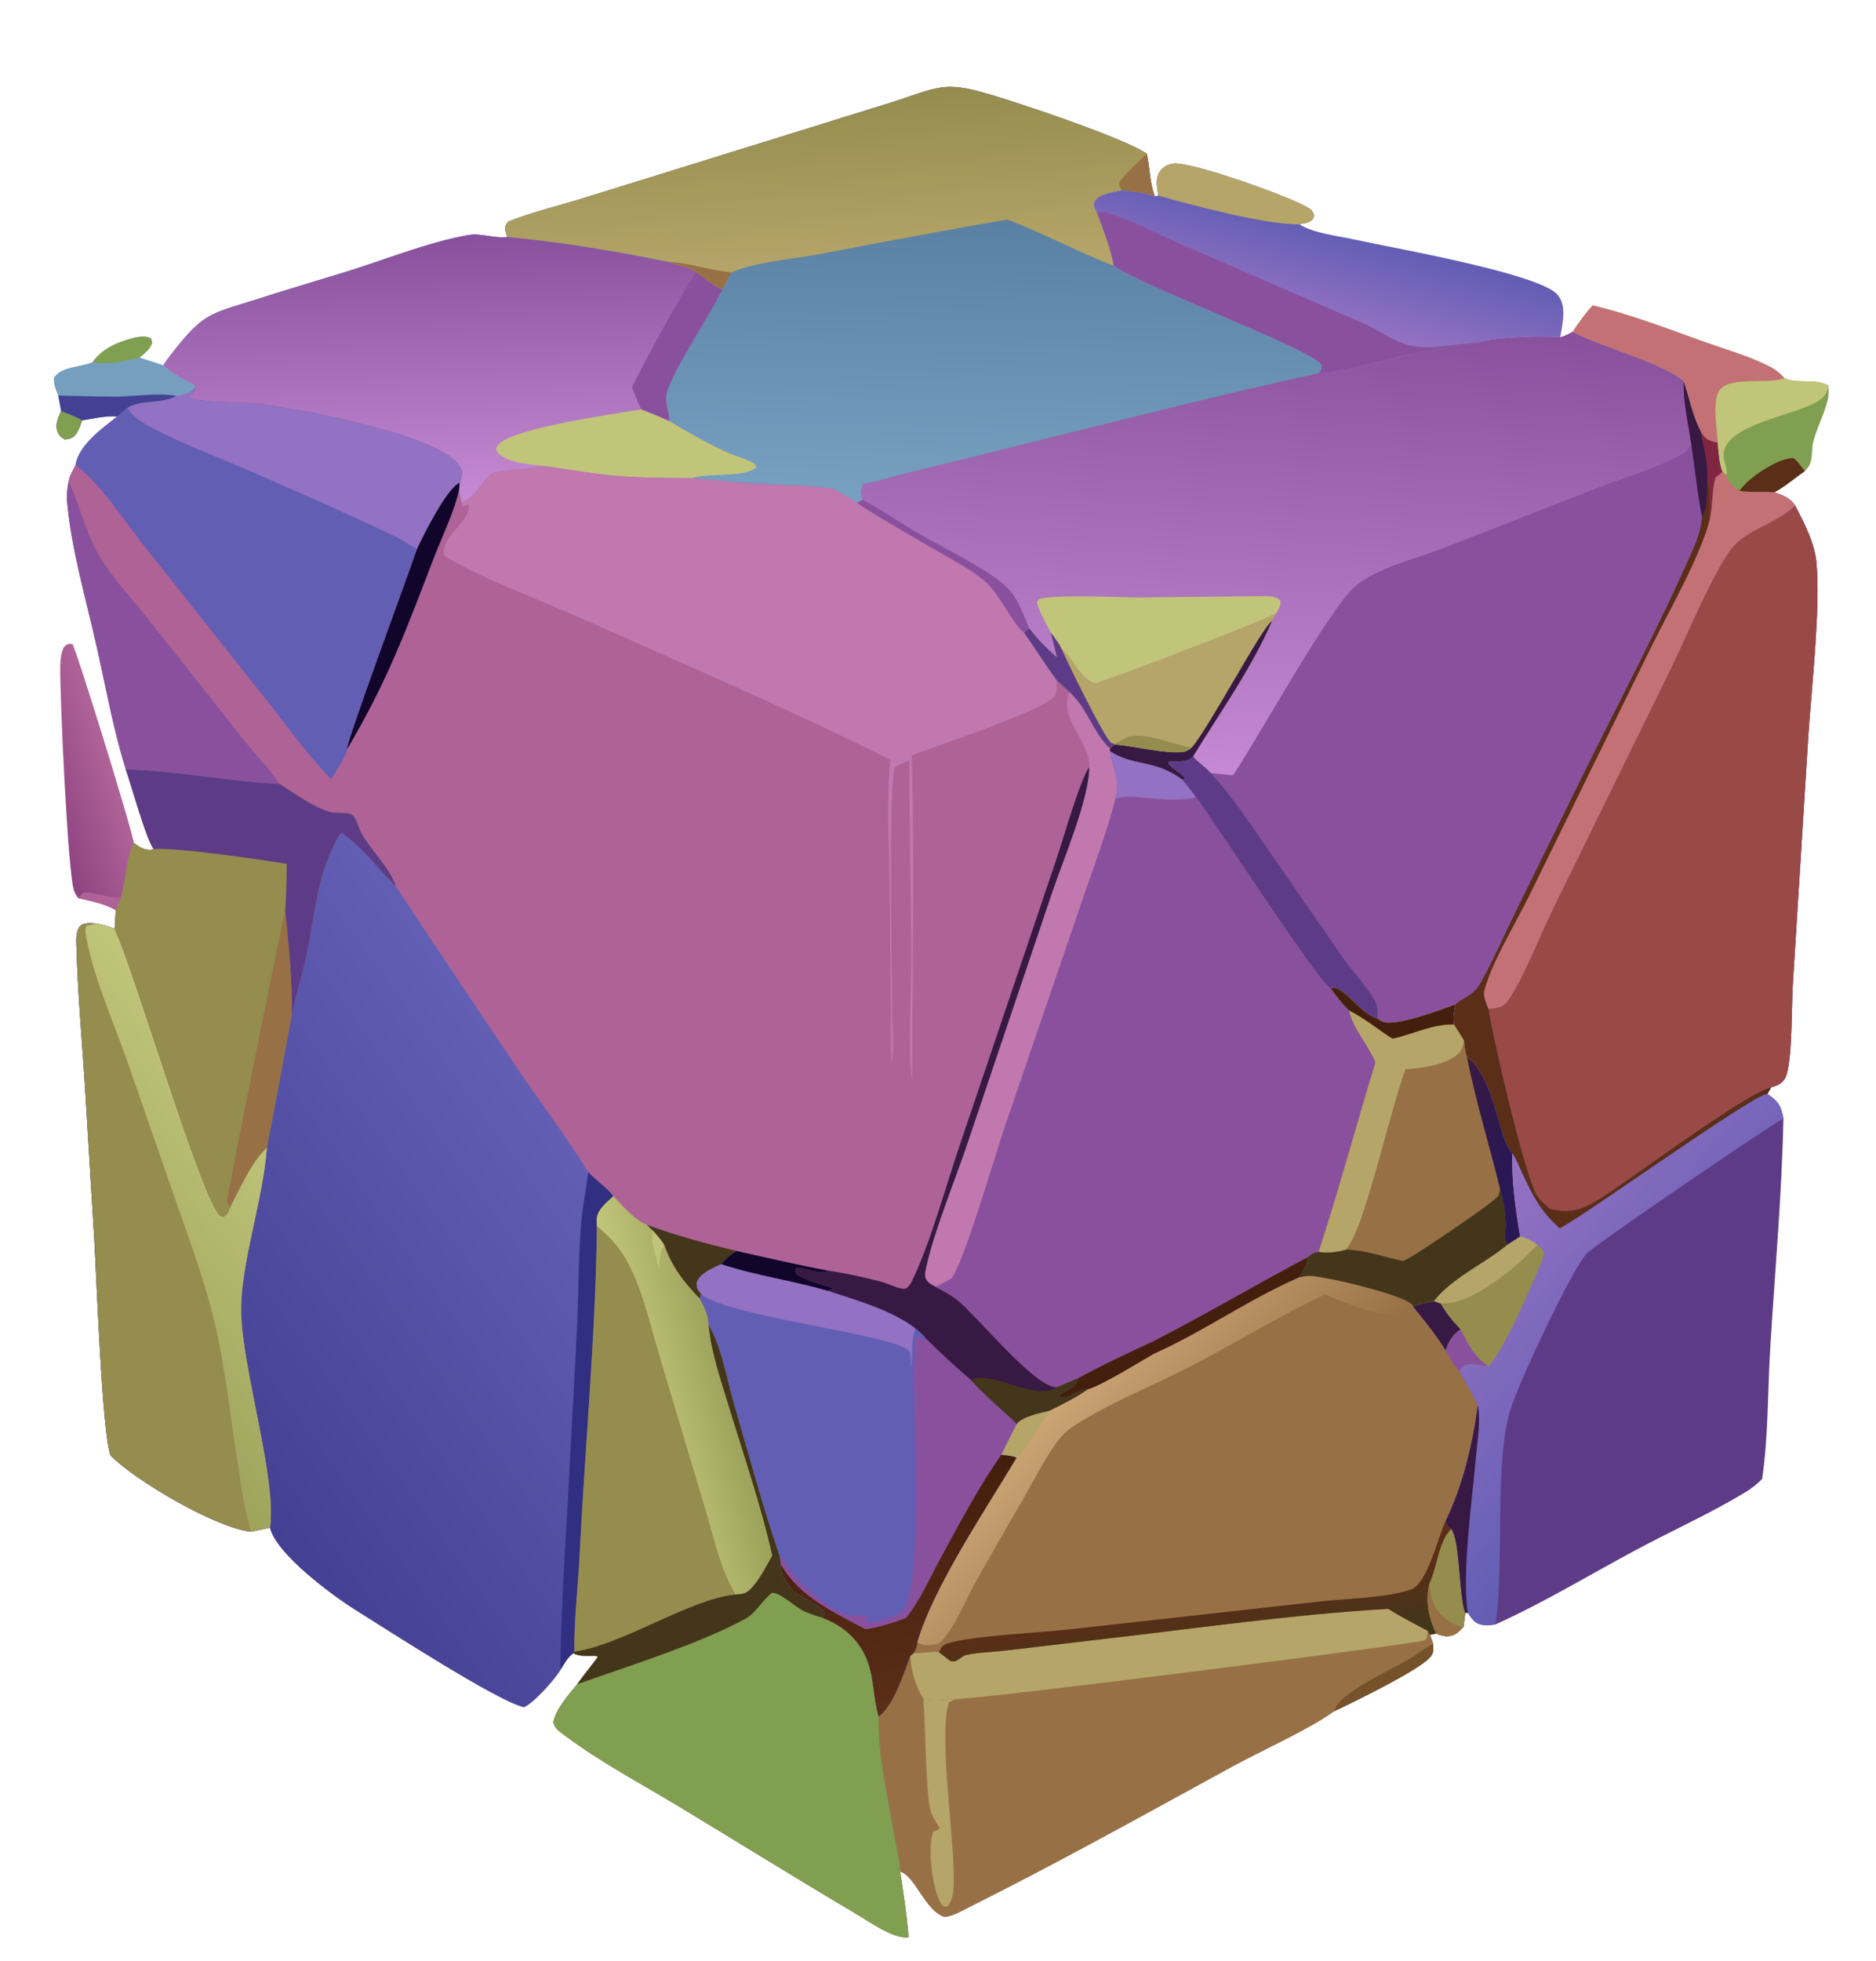 <?xml version="1.0" encoding="utf-8" ?>
<svg xmlns="http://www.w3.org/2000/svg" xmlns:xlink="http://www.w3.org/1999/xlink" width="245" height="256">
	<path fill="#AE6296" d="M66.277 30.934C66.183 30.716 66.076 30.483 66.029 30.25C65.901 29.618 65.997 29.444 66.331 28.942C69.604 27.628 73.075 26.852 76.432 25.786L101.973 17.858L116.694 13.282C118.712 12.66 121.022 11.665 123.09 11.397C124.437 11.222 125.89 11.446 127.208 11.761C131.066 12.682 147.245 18.152 149.765 20.077C150.165 21.803 150.156 24.046 150.824 25.622C149.425 25.185 147.955 25.001 146.503 24.85C145.419 25.093 143.559 25.28 142.942 26.299C142.838 26.471 142.854 26.812 142.907 26.999C142.98 27.255 143.142 27.515 143.27 27.748C144.074 29.981 145.064 32.351 145.45 34.693C149.66 37.588 171.187 45.51 172.591 47.631C172.597 48.19 172.58 48.243 172.264 48.704C174.548 48.806 182.066 46.65 184.826 46.103C187.571 45.559 190.342 45.258 193.085 44.73C194.464 44.002 202.026 43.783 203.755 44.034C204.35 43.89 204.848 43.609 205.381 43.321C208.974 45.222 217.328 47.445 219.896 49.75C220.642 51.95 221.027 54.112 222.076 56.207C222.529 56.973 222.814 57.369 223.724 57.616C223.921 57.67 224.12 57.711 224.321 57.749C224.46 58.987 224.492 60.386 224.949 61.549L225.445 62.023C225.679 62.971 226.35 63.54 227.141 64.054C228.64 64.335 230.205 64.115 231.726 64.26C232.845 64.652 233.732 64.956 234.432 65.973C235.626 68.272 236.995 70.857 237.227 73.478C237.753 79.41 236.614 89.466 236.185 95.723L234.161 128.108C233.946 131.238 234.1 137.719 233.322 140.293Q233.256 140.512 233.145 140.713Q233.035 140.914 232.885 141.087Q232.735 141.26 232.552 141.398Q232.369 141.536 232.161 141.633C231.881 141.763 231.586 141.858 231.291 141.95L230.828 142.803C229.141 142.745 207.599 158.266 203.702 160.37C201.199 158.125 200.173 156.128 198.773 153.114C198.379 152.264 198.027 151.297 197.477 150.54C197.398 153.937 197.931 158.06 198.521 161.417C198.013 161.751 197.51 162.111 196.984 162.415C193.949 164.962 189.707 166.743 187.281 169.852C186.504 170.029 185.239 170.167 184.57 170.592C186.069 172.412 187.543 174.258 188.792 176.262C189.333 177.192 189.841 178.25 190.596 179.023C191.488 180.466 192.272 181.914 192.999 183.447C192.338 188.483 191.031 193.951 188.794 198.553C188.987 198.968 189.101 199.338 189.516 199.566C190.709 200.926 190.499 208.255 191.36 210.515L191.125 212.348C190.565 212.974 190.018 213.514 189.134 213.57C188.561 213.606 188.098 213.461 187.578 213.228L186.759 213.406L187.163 214.596C187.189 215.336 187.28 215.733 186.75 216.341C185.264 218.046 176.621 222.257 174.178 223.396C170.977 225.721 164.752 228.499 161.056 230.517C149.644 236.747 138.183 243.141 126.553 248.947C125.617 249.414 124.411 250.129 123.36 250.218C120.791 249.404 119.536 244.838 117.56 244.303C117.985 247.151 118.442 249.993 118.653 252.866C116.802 253.194 113.428 250.781 111.765 249.797C104.013 245.211 96.357 240.45 88.645 235.795C83.726 232.825 78.331 229.967 73.738 226.521C73.035 225.993 72.479 225.673 72.256 224.8C72.685 222.911 74.196 221.344 75.367 219.858C76.238 218.647 77.188 217.493 78.07 216.289C77.785 215.901 76.179 216.477 74.855 215.807C74.114 216.345 73.651 217.229 73.166 217.992C72.561 219.131 69.527 222.481 68.407 222.834C65.056 222.126 50.444 212.661 46.431 210.154C43.449 208.291 36.054 202.847 35.263 199.416L32.814 199.939C28.298 199.513 17.653 193.278 14.449 189.991C13.327 187.334 12.597 166.394 12.325 162L11.036 140.863C10.653 135.22 10.155 129.557 9.997 123.903C9.97 122.962 9.817 121.557 10.504 120.833C11.113 120.374 11.924 120.516 12.644 120.549C13.459 120.724 14.206 120.9 14.966 121.25L15.117 118.801L15.826 117.118C16.312 115.426 16.628 111.156 17.483 110.035C18.112 110.52 18.847 110.995 19.682 110.927C19.827 110.915 19.964 110.879 20.101 110.836C19.178 109.863 17.093 102.277 16.419 100.414C14.76 95.109 13.774 89.463 12.541 84.037C11.177 78.034 9.33 71.694 8.766 65.574C8.677 64.608 8.787 63.717 8.967 62.768C9.042 62.126 9.579 61.272 9.86 60.673C10.344 58.013 13.308 55.966 15.288 54.373C15.764 54.038 16.199 53.626 16.642 53.248C18.502 52.097 21.04 52.779 23.058 51.681C24.238 51.466 24.819 51.367 25.551 50.378C24.154 49.603 22.45 48.816 21.325 47.681C21.98 46.698 22.71 45.781 23.461 44.871C24.634 43.451 25.931 41.977 27.598 41.135C29.235 40.308 31.152 39.837 32.898 39.271C36.96 37.956 41.047 36.755 45.127 35.5C50.176 33.947 56.012 31.579 61.167 30.688C62.812 30.404 64.496 31.136 66.144 30.952C66.188 30.947 66.232 30.94 66.277 30.934Z"/>
	<path fill="#89519D" d="M203.755 44.034C204.35 43.89 204.848 43.609 205.381 43.321C208.974 45.222 217.328 47.445 219.896 49.75C220.642 51.95 221.027 54.112 222.076 56.207C222.529 56.973 222.814 57.369 223.724 57.616C223.921 57.67 224.12 57.711 224.321 57.749C224.46 58.987 224.492 60.386 224.949 61.549L225.445 62.023C225.679 62.971 226.35 63.54 227.141 64.054C228.64 64.335 230.205 64.115 231.726 64.26C232.845 64.652 233.732 64.956 234.432 65.973C235.626 68.272 236.995 70.857 237.227 73.478C237.753 79.41 236.614 89.466 236.185 95.723L234.161 128.108C233.946 131.238 234.1 137.719 233.322 140.293Q233.256 140.512 233.145 140.713Q233.035 140.914 232.885 141.087Q232.735 141.26 232.552 141.398Q232.369 141.536 232.161 141.633C231.881 141.763 231.586 141.858 231.291 141.95L230.828 142.803C229.141 142.745 207.599 158.266 203.702 160.37C201.199 158.125 200.173 156.128 198.773 153.114C198.379 152.264 198.027 151.297 197.477 150.54C195.412 148.017 195.445 141.149 191.582 137.948C191.322 137.349 191.284 136.484 191.191 135.832C190.765 135.127 190.31 134.435 189.87 133.739C189.771 132.786 189.853 132.045 190.074 131.115C188.289 131.772 182.169 134.1 180.542 133.349C180.314 133.244 180.104 133.114 179.895 132.975C177.75 132.217 176.79 130.363 174.973 129.224C174.446 128.894 174.373 128.912 173.79 129.049C172.042 128.089 158.981 107.757 156.188 104.079C155.649 103.29 155.011 102.547 154.421 101.793C150.834 99.1 148.025 100.097 144.94 98.053L144.963 97.721C142.804 95.797 142.065 92.51 139.639 90.322L137.994 88.802C136.489 86.787 135.18 84.622 133.718 82.573C132.295 81.559 130.519 77.497 128.671 75.924C126.86 74.381 124.584 73.217 122.536 72.018C118.968 69.931 115.34 67.898 111.88 65.635L112.642 65.242C112.62 65.186 112.596 65.129 112.576 65.073C112.278 64.265 112.433 63.855 112.76 63.136C114.557 62.891 116.451 62.24 118.225 61.803L130.043 58.894C144.088 55.441 158.132 51.781 172.264 48.704C174.548 48.806 182.066 46.65 184.826 46.103C187.571 45.559 190.342 45.258 193.085 44.73C194.464 44.002 202.026 43.783 203.755 44.034Z"/>
	<defs>
		<linearGradient id="gradient_0" gradientUnits="userSpaceOnUse" x1="167.928" y1="41.12" x2="163.323" y2="100.795">
			<stop offset="0" stop-color="#89519D"/>
			<stop offset="1" stop-color="#C589D3"/>
		</linearGradient>
	</defs>
	<path fill="url(#gradient_0)" d="M203.755 44.034C204.35 43.89 204.848 43.609 205.381 43.321C208.974 45.222 217.328 47.445 219.896 49.75C219.776 52.426 220.494 55.367 220.888 58.027C220.481 58.752 219.998 59.121 219.269 59.506C216.015 61.229 212.216 62.3 208.771 63.636L188.194 71.66C184.827 72.946 179.787 74.162 177.033 76.478C173.699 79.281 164.356 96.216 161.032 101.209L158.112 100.897C157.401 100.123 156.501 99.579 155.81 98.75C155.758 98.799 155.707 98.849 155.653 98.895C154.893 99.537 153.582 99.379 152.642 99.377L152.599 99.676C153.2 100.464 154.444 100.986 154.801 101.726L154.421 101.793C150.834 99.1 148.025 100.097 144.94 98.053L144.963 97.721C142.804 95.797 142.065 92.51 139.639 90.322L137.994 88.802C136.489 86.787 135.18 84.622 133.718 82.573C132.295 81.559 130.519 77.497 128.671 75.924C126.86 74.381 124.584 73.217 122.536 72.018C118.968 69.931 115.34 67.898 111.88 65.635L112.642 65.242C112.62 65.186 112.596 65.129 112.576 65.073C112.278 64.265 112.433 63.855 112.76 63.136C114.557 62.891 116.451 62.24 118.225 61.803L130.043 58.894C144.088 55.441 158.132 51.781 172.264 48.704C174.548 48.806 182.066 46.65 184.826 46.103C187.571 45.559 190.342 45.258 193.085 44.73C194.464 44.002 202.026 43.783 203.755 44.034Z"/>
	<path fill="#B6A568" d="M138.634 84.674C140.357 86.062 140.882 88.44 142.994 89.178C144.589 88.865 165.931 80.667 166.704 80.008L166.127 81.05C163.454 87.257 159.333 92.989 155.81 98.75C155.758 98.799 155.707 98.849 155.653 98.895C154.893 99.537 153.582 99.379 152.642 99.377L152.599 99.676C153.2 100.464 154.444 100.986 154.801 101.726L154.421 101.793C150.834 99.1 148.025 100.097 144.94 98.053L144.963 97.721C142.804 95.797 142.065 92.51 139.639 90.322L137.994 88.802C136.489 86.787 135.18 84.622 133.718 82.573C133.923 82.365 134.18 82.192 134.409 82.012C135.505 83.392 136.681 84.643 138.026 85.785C137.754 84.691 137.496 83.59 137.203 82.5C137.664 83.173 138.315 83.933 138.634 84.674Z"/>
	<path fill="#371944" d="M155.629 97.588C157.937 94.948 164.713 82.013 166.127 81.05C163.454 87.257 159.333 92.989 155.81 98.75C155.758 98.799 155.707 98.849 155.653 98.895C154.893 99.537 153.582 99.379 152.642 99.377L152.599 99.676C153.2 100.464 154.444 100.986 154.801 101.726L154.421 101.793C150.834 99.1 148.025 100.097 144.94 98.053L144.963 97.721L145.485 97.185C148.084 97.352 152.081 98.441 154.498 98.162C154.939 98.111 155.288 97.853 155.629 97.588Z"/>
	<path fill="#5E3B87" d="M133.718 82.573C133.923 82.365 134.18 82.192 134.409 82.012C135.505 83.392 136.681 84.643 138.026 85.785C137.754 84.691 137.496 83.59 137.203 82.5C137.664 83.173 138.315 83.933 138.634 84.674C139.264 86.207 144.4 96.698 145.16 96.992C145.294 97.043 145.329 97.044 145.484 97.079L145.485 97.185L144.963 97.721C142.804 95.797 142.065 92.51 139.639 90.322L137.994 88.802C136.489 86.787 135.18 84.622 133.718 82.573Z"/>
	<path fill="#948D4D" d="M145.484 97.079C146.39 96.894 146.832 96.241 147.593 96.102C149.867 95.686 153.284 97.211 155.629 97.588C155.288 97.853 154.939 98.111 154.498 98.162C152.081 98.441 148.084 97.352 145.485 97.185L145.484 97.079Z"/>
	<path fill="#C1C57A" d="M137.203 82.5C136.544 81.25 135.751 79.978 135.416 78.596L135.656 78.215C137.882 77.544 145.899 77.994 148.709 77.985L165.184 77.812C165.913 77.809 166.675 77.856 167.217 78.4C167.265 79.12 167.037 79.38 166.704 80.008C165.931 80.667 144.589 88.865 142.994 89.178C140.882 88.44 140.357 86.062 138.634 84.674C138.315 83.933 137.664 83.173 137.203 82.5Z"/>
	<path fill="#89519D" d="M112.642 65.242C115.091 66.519 117.376 68.112 119.755 69.516C122.919 71.383 129.156 74.326 131.582 76.75C132.943 78.11 133.7 80.252 134.409 82.012C134.18 82.192 133.923 82.365 133.718 82.573C132.295 81.559 130.519 77.497 128.671 75.924C126.86 74.381 124.584 73.217 122.536 72.018C118.968 69.931 115.34 67.898 111.88 65.635L112.642 65.242Z"/>
	<path fill="#994A47" d="M234.432 65.973C235.626 68.272 236.995 70.857 237.227 73.478C237.753 79.41 236.614 89.466 236.185 95.723L234.161 128.108C233.946 131.238 234.1 137.719 233.322 140.293Q233.256 140.512 233.145 140.713Q233.035 140.914 232.885 141.087Q232.735 141.26 232.552 141.398Q232.369 141.536 232.161 141.633C231.881 141.763 231.586 141.858 231.291 141.95C228.313 142.48 212.654 154.151 208.87 156.519C206.524 157.988 205.117 158.414 202.432 157.804C201.797 157.236 200.993 156.601 200.601 155.835C198.92 152.55 195.034 135.761 194.387 131.707C195.113 131.631 196.199 131.545 196.681 130.937C198.638 128.47 201.134 122.123 202.601 119.085L218.219 87.261C220.161 83.276 223.593 75.031 226.027 71.749C228.032 69.046 232.018 68.412 234.432 65.973Z"/>
	<path fill="#C47176" d="M222.076 56.207C222.529 56.973 222.814 57.369 223.724 57.616C223.921 57.67 224.12 57.711 224.321 57.749C224.46 58.987 224.492 60.386 224.949 61.549L225.445 62.023C225.679 62.971 226.35 63.54 227.141 64.054C228.64 64.335 230.205 64.115 231.726 64.26C232.845 64.652 233.732 64.956 234.432 65.973C232.018 68.412 228.032 69.046 226.027 71.749C223.593 75.031 220.161 83.276 218.219 87.261L202.601 119.085C201.134 122.123 198.638 128.47 196.681 130.937C196.199 131.545 195.113 131.631 194.387 131.707C194.066 131.007 193.648 130.017 193.855 129.246C194.844 125.561 197.904 120.573 199.644 117.044L215.552 84.632C217.856 79.929 221.999 72.776 223.27 67.858C223.334 65.967 223.383 64.228 223.015 62.362C223.037 60.285 222.503 58.229 222.076 56.207Z"/>
	<path fill="#812641" d="M222.076 56.207C222.529 56.973 222.814 57.369 223.724 57.616C223.921 57.67 224.12 57.711 224.321 57.749C224.46 58.987 224.492 60.386 224.949 61.549L224.859 61.643C224.599 61.911 224.377 62.098 224.052 62.283C223.498 64.123 223.738 65.999 223.27 67.858C223.334 65.967 223.383 64.228 223.015 62.362C223.037 60.285 222.503 58.229 222.076 56.207Z"/>
	<path fill="#5E3B87" d="M155.81 98.75C156.501 99.579 157.401 100.123 158.112 100.897C160.977 104.013 163.264 107.512 165.672 110.98L175.099 124.623C176.357 126.439 178.769 129.078 179.691 130.898C179.952 131.413 179.886 132.39 179.895 132.975C177.75 132.217 176.79 130.363 174.973 129.224C174.446 128.894 174.373 128.912 173.79 129.049C172.042 128.089 158.981 107.757 156.188 104.079C155.649 103.29 155.011 102.547 154.421 101.793L154.801 101.726C154.444 100.986 153.2 100.464 152.599 99.676L152.642 99.377C153.582 99.379 154.893 99.537 155.653 98.895C155.707 98.849 155.758 98.799 155.81 98.75Z"/>
	<path fill="#5A2E17" d="M223.015 62.362C223.383 64.228 223.334 65.967 223.27 67.858C221.999 72.776 217.856 79.929 215.552 84.632L199.644 117.044C197.904 120.573 194.844 125.561 193.855 129.246C193.648 130.017 194.066 131.007 194.387 131.707C195.034 135.761 198.92 152.55 200.601 155.835C200.993 156.601 201.797 157.236 202.432 157.804C205.117 158.414 206.524 157.988 208.87 156.519C212.654 154.151 228.313 142.48 231.291 141.95L230.828 142.803C229.141 142.745 207.599 158.266 203.702 160.37C201.199 158.125 200.173 156.128 198.773 153.114C198.379 152.264 198.027 151.297 197.477 150.54C195.412 148.017 195.445 141.149 191.582 137.948C191.322 137.349 191.284 136.484 191.191 135.832C190.765 135.127 190.31 134.435 189.87 133.739C189.771 132.786 189.853 132.045 190.074 131.115C190.768 130.509 191.689 130.114 192.411 129.515C192.937 129.078 193.302 128.435 193.622 127.841C195.197 124.919 196.55 121.843 198.014 118.86L206.713 101.198C211.566 91.348 216.83 81.51 221.211 71.449C221.792 70.114 222.139 68.915 222.275 67.455C223.112 66.325 222.913 63.786 223.015 62.362Z"/>
	<path fill="#371944" d="M219.896 49.75C220.642 51.95 221.027 54.112 222.076 56.207C222.503 58.229 223.037 60.285 223.015 62.362C222.913 63.786 223.112 66.325 222.275 67.455C221.659 64.37 221.354 61.145 220.888 58.027C220.494 55.367 219.776 52.426 219.896 49.75Z"/>
	<defs>
		<linearGradient id="gradient_1" gradientUnits="userSpaceOnUse" x1="26.453" y1="186.818" x2="76.226" y2="151.177">
			<stop offset="0" stop-color="#444194"/>
			<stop offset="1" stop-color="#625EB4"/>
		</linearGradient>
	</defs>
	<path fill="url(#gradient_1)" d="M16.419 100.414C23.141 100.619 29.812 101.979 36.507 102.333C38.494 103.548 40.892 105.398 43.143 105.99C43.979 106.21 45.07 106.018 45.842 106.273C46.475 106.481 46.817 108.031 47.123 108.615C48.317 110.896 50.956 113.284 51.68 115.676Q60.031 128.327 68.536 140.876C71.172 144.771 74.454 149.063 76.819 153.003C77.704 153.988 79.47 155.219 80.098 156.147C79.193 157.027 77.951 157.904 77.933 159.255Q77.931 159.646 77.958 160.037C77.79 174.366 76.398 188.792 75.688 203.112C75.483 207.24 74.948 211.472 75.015 215.59L74.855 215.807C74.114 216.345 73.651 217.229 73.166 217.992C72.561 219.131 69.527 222.481 68.407 222.834C65.056 222.126 50.444 212.661 46.431 210.154C43.449 208.291 36.054 202.847 35.263 199.416L32.814 199.939C28.298 199.513 17.653 193.278 14.449 189.991C13.327 187.334 12.597 166.394 12.325 162L11.036 140.863C10.653 135.22 10.155 129.557 9.997 123.903C9.97 122.962 9.817 121.557 10.504 120.833C11.113 120.374 11.924 120.516 12.644 120.549C13.459 120.724 14.206 120.9 14.966 121.25L15.117 118.801L15.826 117.118C16.312 115.426 16.628 111.156 17.483 110.035C18.112 110.52 18.847 110.995 19.682 110.927C19.827 110.915 19.964 110.879 20.101 110.836C19.178 109.863 17.093 102.277 16.419 100.414Z"/>
	<path fill="#948D4D" d="M14.449 189.991C13.327 187.334 12.597 166.394 12.325 162L11.036 140.863C10.653 135.22 10.155 129.557 9.997 123.903C9.97 122.962 9.817 121.557 10.504 120.833C11.113 120.374 11.924 120.516 12.644 120.549C13.459 120.724 14.206 120.9 14.966 121.25C17.729 127.232 26.236 156.308 28.724 158.675L29.182 158.838C29.703 158.549 29.881 158.088 30.082 157.549C30.088 157.531 30.089 157.513 30.093 157.494C31.413 154.96 32.783 151.736 34.858 149.774C34.385 156.588 31.39 165.052 31.494 171.187C31.624 178.777 36.179 192.991 35.263 199.416L32.814 199.939C28.298 199.513 17.653 193.278 14.449 189.991Z"/>
	<defs>
		<linearGradient id="gradient_2" gradientUnits="userSpaceOnUse" x1="9.464" y1="171.586" x2="37.136" y2="147.864">
			<stop offset="0" stop-color="#9FA45D"/>
			<stop offset="1" stop-color="#C1C57A"/>
		</linearGradient>
	</defs>
	<path fill="url(#gradient_2)" d="M12.644 120.549C13.459 120.724 14.206 120.9 14.966 121.25C17.729 127.232 26.236 156.308 28.724 158.675L29.182 158.838C29.703 158.549 29.881 158.088 30.082 157.549C30.088 157.531 30.089 157.513 30.093 157.494C31.413 154.96 32.783 151.736 34.858 149.774C34.385 156.588 31.39 165.052 31.494 171.187C31.624 178.777 36.179 192.991 35.263 199.416L32.814 199.939C31.909 197.146 31.545 194.137 31.084 191.243C29.957 184.164 29.262 176.763 27.314 169.861C26.007 165.228 24.334 160.721 22.76 156.176L16.449 138.034C14.677 133.089 12.361 127.889 11.344 122.743C11.222 122.126 11.063 121.479 11.254 120.862L12.644 120.549Z"/>
	<path fill="#948D4D" d="M16.419 100.414C23.141 100.619 29.812 101.979 36.507 102.333C38.494 103.548 40.892 105.398 43.143 105.99C43.979 106.21 45.07 106.018 45.842 106.273C46.475 106.481 46.817 108.031 47.123 108.615C48.317 110.896 50.956 113.284 51.68 115.676C49.188 113.256 47.505 110.726 44.552 108.688C41.407 113.577 41.182 119.311 39.994 124.871C39.437 127.48 38.615 130.031 38.062 132.645Q36.51 141.219 34.858 149.774C32.783 151.736 31.413 154.96 30.093 157.494C30.089 157.513 30.088 157.531 30.082 157.549C29.881 158.088 29.703 158.549 29.182 158.838L28.724 158.675C26.236 156.308 17.729 127.232 14.966 121.25L15.117 118.801L15.826 117.118C16.312 115.426 16.628 111.156 17.483 110.035C18.112 110.52 18.847 110.995 19.682 110.927C19.827 110.915 19.964 110.879 20.101 110.836C19.178 109.863 17.093 102.277 16.419 100.414Z"/>
	<path fill="#5E3B87" d="M16.419 100.414C23.141 100.619 29.812 101.979 36.507 102.333C38.494 103.548 40.892 105.398 43.143 105.99C43.979 106.21 45.07 106.018 45.842 106.273C46.475 106.481 46.817 108.031 47.123 108.615C48.317 110.896 50.956 113.284 51.68 115.676C49.188 113.256 47.505 110.726 44.552 108.688C41.407 113.577 41.182 119.311 39.994 124.871C39.437 127.48 38.615 130.031 38.062 132.645C38.22 128.055 37.68 123.428 37.243 118.866C37.39 116.829 37.434 114.802 37.453 112.759C34.012 112.197 22.932 110.58 20.101 110.836C19.178 109.863 17.093 102.277 16.419 100.414Z"/>
	<path fill="#977145" d="M30.093 157.494C29.965 157.42 29.894 157.357 29.816 157.23C29.785 157.178 29.639 156.918 29.635 156.903C29.546 156.566 36.641 121.292 37.243 118.866C37.68 123.428 38.22 128.055 38.062 132.645Q36.51 141.219 34.858 149.774C32.783 151.736 31.413 154.96 30.093 157.494Z"/>
	<path fill="#312F81" d="M76.819 153.003C77.704 153.988 79.47 155.219 80.098 156.147C79.193 157.027 77.951 157.904 77.933 159.255Q77.931 159.646 77.958 160.037C77.79 174.366 76.398 188.792 75.688 203.112C75.483 207.24 74.948 211.472 75.015 215.59L74.855 215.807C74.114 216.345 73.651 217.229 73.166 217.992C73.286 208.854 73.994 199.781 74.438 190.659C74.734 184.563 75.139 178.471 75.392 172.373C75.572 168.049 75.552 163.663 75.923 159.356C76.106 157.221 76.593 155.135 76.819 153.003Z"/>
	<defs>
		<linearGradient id="gradient_3" gradientUnits="userSpaceOnUse" x1="130.167" y1="29.208" x2="129.254" y2="63.597">
			<stop offset="0" stop-color="#5A81A4"/>
			<stop offset="1" stop-color="#759EBF"/>
		</linearGradient>
	</defs>
	<path fill="url(#gradient_3)" d="M66.277 30.934C66.183 30.716 66.076 30.483 66.029 30.25C65.901 29.618 65.997 29.444 66.331 28.942C69.604 27.628 73.075 26.852 76.432 25.786L101.973 17.858L116.694 13.282C118.712 12.66 121.022 11.665 123.09 11.397C124.437 11.222 125.89 11.446 127.208 11.761C131.066 12.682 147.245 18.152 149.765 20.077C150.165 21.803 150.156 24.046 150.824 25.622C149.425 25.185 147.955 25.001 146.503 24.85C145.419 25.093 143.559 25.28 142.942 26.299C142.838 26.471 142.854 26.812 142.907 26.999C142.98 27.255 143.142 27.515 143.27 27.748C144.074 29.981 145.064 32.351 145.45 34.693C149.66 37.588 171.187 45.51 172.591 47.631C172.597 48.19 172.58 48.243 172.264 48.704C158.132 51.781 144.088 55.441 130.043 58.894L118.225 61.803C116.451 62.24 114.557 62.891 112.76 63.136C112.433 63.855 112.278 64.265 112.576 65.073C112.596 65.129 112.62 65.186 112.642 65.242L111.88 65.635C110.934 64.96 109.844 64.417 108.836 63.835C106.359 63.373 103.692 63.398 101.17 63.258Q95.719 62.992 90.294 62.404C86.738 62.397 83.112 62.382 79.573 62.026C76.612 61.727 73.671 61.152 70.71 60.808C68.556 61.372 66.327 61.186 64.179 61.77C63.008 62.788 61.727 65.338 60.266 65.509L59.963 63.882L60.026 63.023C60.258 62.589 60.399 61.938 60.291 61.453C59.29 56.955 38.322 53.27 33.782 52.704C31.993 52.481 25.844 52.611 24.636 51.859C25.292 51.281 25.48 51.28 25.551 50.378C24.154 49.603 22.45 48.816 21.325 47.681C21.98 46.698 22.71 45.781 23.461 44.871C24.634 43.451 25.931 41.977 27.598 41.135C29.235 40.308 31.152 39.837 32.898 39.271C36.96 37.956 41.047 36.755 45.127 35.5C50.176 33.947 56.012 31.579 61.167 30.688C62.812 30.404 64.496 31.136 66.144 30.952C66.188 30.947 66.232 30.94 66.277 30.934Z"/>
	<defs>
		<linearGradient id="gradient_4" gradientUnits="userSpaceOnUse" x1="55.564" y1="31.171" x2="56.573" y2="64.641">
			<stop offset="0" stop-color="#89519D"/>
			<stop offset="1" stop-color="#C589D3"/>
		</linearGradient>
	</defs>
	<path fill="url(#gradient_4)" d="M21.325 47.681C21.98 46.698 22.71 45.781 23.461 44.871C24.634 43.451 25.931 41.977 27.598 41.135C29.235 40.308 31.152 39.837 32.898 39.271C36.96 37.956 41.047 36.755 45.127 35.5C50.176 33.947 56.012 31.579 61.167 30.688C62.812 30.404 64.496 31.136 66.144 30.952C66.188 30.947 66.232 30.94 66.277 30.934C73.225 31.576 80.537 32.796 87.374 34.204C88.597 34.58 89.9 34.892 91.004 35.554C92.045 36.329 93.108 37.26 94.32 37.744C92.817 41.125 87.367 48.95 86.996 51.733C86.851 52.816 87.496 53.836 87.371 54.947C89.938 56.469 92.498 57.966 95.234 59.172C95.91 59.47 98.223 60.174 98.641 60.658C98.728 60.759 98.726 60.911 98.769 61.037C97.112 62.324 92.954 61.756 90.816 62.277C90.642 62.32 90.468 62.359 90.294 62.404C86.738 62.397 83.112 62.382 79.573 62.026C76.612 61.727 73.671 61.152 70.71 60.808C68.556 61.372 66.327 61.186 64.179 61.77C63.008 62.788 61.727 65.338 60.266 65.509L59.963 63.882L60.026 63.023C60.258 62.589 60.399 61.938 60.291 61.453C59.29 56.955 38.322 53.27 33.782 52.704C31.993 52.481 25.844 52.611 24.636 51.859C25.292 51.281 25.48 51.28 25.551 50.378C24.154 49.603 22.45 48.816 21.325 47.681Z"/>
	<path fill="#C1C57A" d="M83.732 53.435C84.972 53.892 86.171 54.393 87.371 54.947C89.938 56.469 92.498 57.966 95.234 59.172C95.91 59.47 98.223 60.174 98.641 60.658C98.728 60.759 98.726 60.911 98.769 61.037C97.112 62.324 92.954 61.756 90.816 62.277C90.642 62.32 90.468 62.359 90.294 62.404C86.738 62.397 83.112 62.382 79.573 62.026C76.612 61.727 73.671 61.152 70.71 60.808C69.336 60.622 67.7 60.516 66.425 59.987C65.695 59.685 65.063 59.355 64.759 58.618C64.809 58.467 64.866 58.325 64.955 58.191C66.505 55.866 80.557 54.02 83.732 53.435Z"/>
	<path fill="#89519D" d="M91.004 35.554C92.045 36.329 93.108 37.26 94.32 37.744C92.817 41.125 87.367 48.95 86.996 51.733C86.851 52.816 87.496 53.836 87.371 54.947C86.171 54.393 84.972 53.892 83.732 53.435C83.281 52.519 82.926 51.532 82.534 50.588C83.415 48.564 89.85 36.649 91.004 35.554Z"/>
	<defs>
		<linearGradient id="gradient_5" gradientUnits="userSpaceOnUse" x1="107.241" y1="12.388" x2="108.171" y2="34.994">
			<stop offset="0" stop-color="#948D4D"/>
			<stop offset="1" stop-color="#B6A568"/>
		</linearGradient>
	</defs>
	<path fill="url(#gradient_5)" d="M66.277 30.934C66.183 30.716 66.076 30.483 66.029 30.25C65.901 29.618 65.997 29.444 66.331 28.942C69.604 27.628 73.075 26.852 76.432 25.786L101.973 17.858L116.694 13.282C118.712 12.66 121.022 11.665 123.09 11.397C124.437 11.222 125.89 11.446 127.208 11.761C131.066 12.682 147.245 18.152 149.765 20.077C150.165 21.803 150.156 24.046 150.824 25.622C149.425 25.185 147.955 25.001 146.503 24.85C145.419 25.093 143.559 25.28 142.942 26.299C142.838 26.471 142.854 26.812 142.907 26.999C142.98 27.255 143.142 27.515 143.27 27.748C144.074 29.981 145.064 32.351 145.45 34.693C140.726 32.874 136.239 30.411 131.503 28.656Q119.277 30.804 107.09 33.161C103.58 33.818 98.745 34.186 95.535 35.537C95.15 36.27 94.792 37.067 94.32 37.744C93.108 37.26 92.045 36.329 91.004 35.554C89.9 34.892 88.597 34.58 87.374 34.204C80.537 32.796 73.225 31.576 66.277 30.934Z"/>
	<path fill="#977145" d="M149.765 20.077C150.165 21.803 150.156 24.046 150.824 25.622C149.425 25.185 147.955 25.001 146.503 24.85C146.231 24.397 146.176 24.312 146.184 23.789C147.188 22.41 148.532 21.252 149.765 20.077Z"/>
	<path fill="#977145" d="M87.374 34.204C90.184 34.326 92.796 35.315 95.535 35.537C95.15 36.27 94.792 37.067 94.32 37.744C93.108 37.26 92.045 36.329 91.004 35.554C89.9 34.892 88.597 34.58 87.374 34.204Z"/>
	<path fill="#759EBF" d="M108.836 63.835C110.084 63.615 111.493 62.964 112.76 63.136C112.433 63.855 112.278 64.265 112.576 65.073C112.596 65.129 112.62 65.186 112.642 65.242L111.88 65.635C110.934 64.96 109.844 64.417 108.836 63.835Z"/>
	<path fill="#977145" d="M169.596 166.758C170.167 166.618 170.746 166.49 171.338 166.548C173.913 166.799 181.859 168.726 183.94 169.95C184.126 170.059 184.299 170.191 184.466 170.327L184.57 170.592C186.069 172.412 187.543 174.258 188.792 176.262C189.333 177.192 189.841 178.25 190.596 179.023C191.488 180.466 192.272 181.914 192.999 183.447C192.338 188.483 191.031 193.951 188.794 198.553C188.987 198.968 189.101 199.338 189.516 199.566C190.709 200.926 190.499 208.255 191.36 210.515L191.125 212.348C190.565 212.974 190.018 213.514 189.134 213.57C188.561 213.606 188.098 213.461 187.578 213.228L186.759 213.406L187.163 214.596C187.189 215.336 187.28 215.733 186.75 216.341C185.264 218.046 176.621 222.257 174.178 223.396C170.977 225.721 164.752 228.499 161.056 230.517C149.644 236.747 138.183 243.141 126.553 248.947C125.617 249.414 124.411 250.129 123.36 250.218C120.791 249.404 119.536 244.838 117.56 244.303C117.518 243.043 117.112 241.606 116.908 240.347C116.093 235.298 114.553 229.166 114.758 224.084C116.81 222.428 117.964 218.529 118.894 216.13L119.338 215.768C119.612 215.253 119.763 214.873 119.803 214.288C121.957 207.025 128.724 197.026 132.745 190.29C132.176 190.014 131.381 189.998 130.753 189.913C131.382 188.541 132.099 187.197 132.777 185.847C133.541 184.862 135.91 184.432 137.077 184.121C138.745 183.27 140.482 182.466 142.004 181.368C143.954 180.818 148.762 177.794 150.722 176.691C157.176 173.804 163.079 169.601 169.596 166.758Z"/>
	<path fill="#977145" d="M122.618 215.664L124.118 216.819C124.541 216.872 124.649 216.95 125.013 216.718C125.135 216.64 125.261 216.568 125.379 216.485C125.626 216.31 125.823 216.124 126.126 216.051C127.695 215.675 129.544 215.665 131.156 215.473L144.018 213.96C156.371 212.544 168.896 210.726 181.303 210.011C182.954 211.067 184.741 211.954 186.463 212.89L186.759 213.406L187.163 214.596C187.189 215.336 187.28 215.733 186.75 216.341C185.264 218.046 176.621 222.257 174.178 223.396C170.977 225.721 164.752 228.499 161.056 230.517C149.644 236.747 138.183 243.141 126.553 248.947C125.617 249.414 124.411 250.129 123.36 250.218C120.791 249.404 119.536 244.838 117.56 244.303C117.518 243.043 117.112 241.606 116.908 240.347C116.093 235.298 114.553 229.166 114.758 224.084C116.81 222.428 117.964 218.529 118.894 216.13L119.338 215.768C120.433 215.876 121.615 215.507 122.618 215.664Z"/>
	<path fill="#B6A568" d="M122.618 215.664L124.118 216.819C124.541 216.872 124.649 216.95 125.013 216.718C125.135 216.64 125.261 216.568 125.379 216.485C125.626 216.31 125.823 216.124 126.126 216.051C127.695 215.675 129.544 215.665 131.156 215.473L144.018 213.96C156.371 212.544 168.896 210.726 181.303 210.011C182.954 211.067 184.741 211.954 186.463 212.89C186.409 213.164 186.343 213.96 186.132 214.096C185.446 214.539 128.595 221.763 124.801 221.788C123.415 221.851 121.911 222.185 120.575 221.751C119.539 219.977 118.98 218.183 118.894 216.13L119.338 215.768C120.433 215.876 121.615 215.507 122.618 215.664Z"/>
	<path fill="#B6A568" d="M120.575 221.751C121.911 222.185 123.415 221.851 124.801 221.788L123.948 222.197C122.584 225.821 124.451 239.046 124.518 243.689C124.541 245.281 124.826 247.717 123.659 248.918L123.22 248.831C123.012 248.634 122.844 248.417 122.715 248.16C121.721 246.17 121.135 241.201 121.874 239.087C122.212 238.976 122.488 238.903 122.747 238.643C122.362 237.984 121.819 237.248 121.585 236.529C120.848 234.269 120.9 224.776 120.575 221.751Z"/>
	<path fill="#75522A" d="M187.163 214.596C187.189 215.336 187.28 215.733 186.75 216.341C185.264 218.046 176.621 222.257 174.178 223.396C174.501 222.714 174.885 222.144 175.468 221.655C177.976 219.555 181.363 218.12 184.196 216.462C185.228 215.858 186.064 215.111 187.163 214.596Z"/>
	<defs>
		<linearGradient id="gradient_6" gradientUnits="userSpaceOnUse" x1="158.451" y1="198.227" x2="140.21" y2="181.277">
			<stop offset="0" stop-color="#977145"/>
			<stop offset="1" stop-color="#CBA474"/>
		</linearGradient>
	</defs>
	<path fill="url(#gradient_6)" d="M169.596 166.758C170.167 166.618 170.746 166.49 171.338 166.548C173.913 166.799 181.859 168.726 183.94 169.95C184.126 170.059 184.299 170.191 184.466 170.327C184.11 170.928 183.956 171.37 183.207 171.552C180.63 172.179 175.534 169.964 173.036 168.966C167.068 171.76 161.583 175.197 155.757 178.207C150.7 180.82 145.152 183.001 140.361 186.058C139.215 186.789 138.492 187.543 137.727 188.658C136.172 190.928 134.884 193.463 133.515 195.854Q130.438 201.141 127.435 206.469C126.188 208.73 124.578 212.656 122.853 214.346C122.402 214.788 120.91 214.814 120.321 214.627C120.123 214.564 119.953 214.426 119.803 214.288C121.957 207.025 128.724 197.026 132.745 190.29C132.176 190.014 131.381 189.998 130.753 189.913C131.382 188.541 132.099 187.197 132.777 185.847C133.541 184.862 135.91 184.432 137.077 184.121C138.745 183.27 140.482 182.466 142.004 181.368C143.954 180.818 148.762 177.794 150.722 176.691C157.176 173.804 163.079 169.601 169.596 166.758Z"/>
	<path fill="#B6A568" d="M132.777 185.847C133.541 184.862 135.91 184.432 137.077 184.121C136.187 185.493 133.857 189.462 132.745 190.29C132.176 190.014 131.381 189.998 130.753 189.913C131.382 188.541 132.099 187.197 132.777 185.847Z"/>
	<defs>
		<linearGradient id="gradient_7" gradientUnits="userSpaceOnUse" x1="154.586" y1="209.732" x2="155.686" y2="216.555">
			<stop offset="0" stop-color="#5A2E17"/>
			<stop offset="1" stop-color="#44361A"/>
		</linearGradient>
	</defs>
	<path fill="url(#gradient_7)" d="M188.794 198.553C188.987 198.968 189.101 199.338 189.516 199.566C190.709 200.926 190.499 208.255 191.36 210.515L191.125 212.348C190.565 212.974 190.018 213.514 189.134 213.57C188.561 213.606 188.098 213.461 187.578 213.228L186.759 213.406L186.463 212.89C184.741 211.954 182.954 211.067 181.303 210.011C168.896 210.726 156.371 212.544 144.018 213.96L131.156 215.473C129.544 215.665 127.695 215.675 126.126 216.051C125.823 216.124 125.626 216.31 125.379 216.485C125.261 216.568 125.135 216.64 125.013 216.718C124.649 216.95 124.541 216.872 124.118 216.819L122.618 215.664C122.941 215.088 123.032 214.751 123.714 214.527C126.62 213.575 135.449 213.132 139.232 212.734L172.592 209.027C175.824 208.667 181.35 208.547 184.28 207.478C186.438 206.691 187.785 200.64 188.794 198.553Z"/>
	<path fill="#948D4D" d="M189.516 199.566C190.709 200.926 190.499 208.255 191.36 210.515L191.125 212.348C190.565 212.974 190.018 213.514 189.134 213.57C188.561 213.606 188.098 213.461 187.578 213.228C186.544 211.18 186.126 208.899 186.689 206.648C187.708 204.551 187.852 201.258 189.516 199.566Z"/>
	<path fill="#977145" d="M187.578 213.228C186.544 211.18 186.126 208.899 186.689 206.648C186.74 208.382 187.196 209.789 188.477 211.017C189.246 211.754 190.068 212.193 191.125 212.348C190.565 212.974 190.018 213.514 189.134 213.57C188.561 213.606 188.098 213.461 187.578 213.228Z"/>
	<path fill="#89519D" d="M144.94 98.053C148.025 100.097 150.834 99.1 154.421 101.793C155.011 102.547 155.649 103.29 156.188 104.079C158.981 107.757 172.042 128.089 173.79 129.049C174.373 128.912 174.446 128.894 174.973 129.224C176.79 130.363 177.75 132.217 179.895 132.975C180.104 133.114 180.314 133.244 180.542 133.349C182.169 134.1 188.289 131.772 190.074 131.115C189.853 132.045 189.771 132.786 189.87 133.739C190.31 134.435 190.765 135.127 191.191 135.832C191.284 136.484 191.322 137.349 191.582 137.948C195.445 141.149 195.412 148.017 197.477 150.54C197.398 153.937 197.931 158.06 198.521 161.417C198.013 161.751 197.51 162.111 196.984 162.415C193.949 164.962 189.707 166.743 187.281 169.852C186.504 170.029 185.239 170.167 184.57 170.592L184.466 170.327C184.299 170.191 184.126 170.059 183.94 169.95C181.859 168.726 173.913 166.799 171.338 166.548C170.746 166.49 170.167 166.618 169.596 166.758C163.079 169.601 157.176 173.804 150.722 176.691C148.762 177.794 143.954 180.818 142.004 181.368C140.648 181.264 139.707 182.62 138.432 182.4L138.421 182.059Q138.752 181.881 139.081 181.7C140.069 181.154 140.505 180.989 140.822 179.892L137.987 181.111C135.038 181 127.786 171.985 125.078 169.757C124.223 169.055 123.132 168.517 122.168 167.974C122.893 167.629 123.589 167.26 124.283 166.857C126.063 164.244 129.95 150.763 131.334 146.724L141.146 118.065C142.669 113.533 144.486 108.904 145.662 104.276C146.305 101.937 145.278 100.326 144.94 98.053Z"/>
	<path fill="#977145" d="M173.79 129.049C174.373 128.912 174.446 128.894 174.973 129.224C176.79 130.363 177.75 132.217 179.895 132.975C180.104 133.114 180.314 133.244 180.542 133.349C182.169 134.1 188.289 131.772 190.074 131.115C189.853 132.045 189.771 132.786 189.87 133.739C190.31 134.435 190.765 135.127 191.191 135.832C191.284 136.484 191.322 137.349 191.582 137.948C195.445 141.149 195.412 148.017 197.477 150.54C197.398 153.937 197.931 158.06 198.521 161.417C198.013 161.751 197.51 162.111 196.984 162.415C193.949 164.962 189.707 166.743 187.281 169.852C186.504 170.029 185.239 170.167 184.57 170.592L184.466 170.327C184.299 170.191 184.126 170.059 183.94 169.95C181.859 168.726 173.913 166.799 171.338 166.548C170.746 166.49 170.167 166.618 169.596 166.758C169.636 166.699 169.678 166.641 169.716 166.58C170.099 165.964 170.845 164.834 170.711 164.153C171.281 163.731 171.488 163.484 172.206 163.425C174.886 155.259 177.106 146.9 179.637 138.681C178.674 136.351 176.749 134.37 176.182 131.905C175.282 131.05 174.55 130.027 173.79 129.049Z"/>
	<path fill="#B6A568" d="M173.79 129.049C174.373 128.912 174.446 128.894 174.973 129.224C176.79 130.363 177.75 132.217 179.895 132.975C180.104 133.114 180.314 133.244 180.542 133.349C182.169 134.1 188.289 131.772 190.074 131.115C189.853 132.045 189.771 132.786 189.87 133.739C190.31 134.435 190.765 135.127 191.191 135.832C191.025 136.782 190.896 137.255 190.077 137.847C188.351 139.093 185.647 139.438 183.56 139.566C181.626 144.674 178.461 159.052 176.27 162.399C176.121 162.625 175.993 162.869 175.854 163.102C174.664 163.443 173.442 163.634 172.206 163.425C174.886 155.259 177.106 146.9 179.637 138.681C178.674 136.351 176.749 134.37 176.182 131.905C175.282 131.05 174.55 130.027 173.79 129.049Z"/>
	<path fill="#451F0D" d="M173.79 129.049C174.373 128.912 174.446 128.894 174.973 129.224C176.79 130.363 177.75 132.217 179.895 132.975C180.104 133.114 180.314 133.244 180.542 133.349C182.169 134.1 188.289 131.772 190.074 131.115C189.853 132.045 189.771 132.786 189.87 133.739C187.013 133.664 184.608 135.005 181.86 135.579C179.916 134.396 178.247 132.919 176.182 131.905C175.282 131.05 174.55 130.027 173.79 129.049Z"/>
	<path fill="#44361A" d="M195.912 155.22C196.368 156.824 196.607 158.37 196.628 160.041C196.635 160.546 196.449 161.427 196.554 161.856C196.591 162.01 196.856 162.324 196.984 162.415C193.949 164.962 189.707 166.743 187.281 169.852C186.504 170.029 185.239 170.167 184.57 170.592L184.466 170.327C184.299 170.191 184.126 170.059 183.94 169.95C181.859 168.726 173.913 166.799 171.338 166.548C170.746 166.49 170.167 166.618 169.596 166.758C169.636 166.699 169.678 166.641 169.716 166.58C170.099 165.964 170.845 164.834 170.711 164.153C171.281 163.731 171.488 163.484 172.206 163.425C173.442 163.634 174.664 163.443 175.854 163.102C178.228 163.189 180.894 164.091 183.24 164.609Q183.783 164.348 184.305 164.048C185.815 163.173 195.287 156.853 195.687 156.066C195.795 155.853 195.849 155.459 195.912 155.22Z"/>
	<defs>
		<linearGradient id="gradient_8" gradientUnits="userSpaceOnUse" x1="190.608" y1="145.288" x2="197.592" y2="147.269">
			<stop offset="0" stop-color="#371944"/>
			<stop offset="1" stop-color="#2A1854"/>
		</linearGradient>
	</defs>
	<path fill="url(#gradient_8)" d="M191.582 137.948C195.445 141.149 195.412 148.017 197.477 150.54C197.398 153.937 197.931 158.06 198.521 161.417C198.013 161.751 197.51 162.111 196.984 162.415C196.856 162.324 196.591 162.01 196.554 161.856C196.449 161.427 196.635 160.546 196.628 160.041C196.607 158.37 196.368 156.824 195.912 155.22C194.512 149.467 192.711 143.758 191.582 137.948Z"/>
	<path fill="#451F0D" d="M170.711 164.153C170.845 164.834 170.099 165.964 169.716 166.58C169.678 166.641 169.636 166.699 169.596 166.758C163.079 169.601 157.176 173.804 150.722 176.691C148.762 177.794 143.954 180.818 142.004 181.368C140.648 181.264 139.707 182.62 138.432 182.4L138.421 182.059Q138.752 181.881 139.081 181.7C140.069 181.154 140.505 180.989 140.822 179.892C143.99 178.167 147.288 176.618 150.567 175.113C157.364 171.632 163.95 167.725 170.711 164.153Z"/>
	<path fill="#9371C3" d="M144.94 98.053C148.025 100.097 150.834 99.1 154.421 101.793C155.011 102.547 155.649 103.29 156.188 104.079C152.513 104.992 147.584 103.421 145.662 104.276C146.305 101.937 145.278 100.326 144.94 98.053Z"/>
	<path fill="#948D4D" d="M80.098 156.147C81.192 157.286 82.984 159.34 84.476 159.879L85.362 160.713C85.856 161.287 86.37 161.846 86.756 162.501C87.795 165.418 89.262 167.304 91.392 169.513C91.944 170.519 92.553 171.781 92.542 172.952C94.233 175.735 94.905 179.9 95.816 183.039C97.762 189.737 99.592 196.595 101.857 203.187L102.007 204.264C101.889 205.583 102.947 206.806 103.659 207.846C105.005 208.605 106.466 209.306 107.609 210.359C107.671 210.782 107.654 210.82 107.469 211.208C109.949 212.121 111.931 213.797 113.046 216.22C114.192 218.714 113.988 221.492 114.758 224.084C114.553 229.166 116.093 235.298 116.908 240.347C117.112 241.606 117.518 243.043 117.56 244.303C117.985 247.151 118.442 249.993 118.653 252.866C116.802 253.194 113.428 250.781 111.765 249.797C104.013 245.211 96.357 240.45 88.645 235.795C83.726 232.825 78.331 229.967 73.738 226.521C73.035 225.993 72.479 225.673 72.256 224.8C72.685 222.911 74.196 221.344 75.367 219.858C76.238 218.647 77.188 217.493 78.07 216.289C77.785 215.901 76.179 216.477 74.855 215.807L75.015 215.59C74.948 211.472 75.483 207.24 75.688 203.112C76.398 188.792 77.79 174.366 77.958 160.037Q77.931 159.646 77.933 159.255C77.951 157.904 79.193 157.027 80.098 156.147Z"/>
	<path fill="#809F50" d="M75.367 219.858C81.823 217.57 91.481 214.536 97.314 211.322C98.773 210.518 99.522 208.925 100.836 207.906C102.035 207.965 103.771 209.71 104.929 210.284C105.72 210.677 106.63 210.931 107.469 211.208C109.949 212.121 111.931 213.797 113.046 216.22C114.192 218.714 113.988 221.492 114.758 224.084C114.553 229.166 116.093 235.298 116.908 240.347C117.112 241.606 117.518 243.043 117.56 244.303C117.985 247.151 118.442 249.993 118.653 252.866C116.802 253.194 113.428 250.781 111.765 249.797C104.013 245.211 96.357 240.45 88.645 235.795C83.726 232.825 78.331 229.967 73.738 226.521C73.035 225.993 72.479 225.673 72.256 224.8C72.685 222.911 74.196 221.344 75.367 219.858Z"/>
	<defs>
		<linearGradient id="gradient_9" gradientUnits="userSpaceOnUse" x1="94.53" y1="180.742" x2="84.45" y2="183.312">
			<stop offset="0" stop-color="#9FA45D"/>
			<stop offset="1" stop-color="#C1C57A"/>
		</linearGradient>
	</defs>
	<path fill="url(#gradient_9)" d="M80.098 156.147C81.192 157.286 82.984 159.34 84.476 159.879L85.362 160.713C85.856 161.287 86.37 161.846 86.756 162.501C87.795 165.418 89.262 167.304 91.392 169.513C91.944 170.519 92.553 171.781 92.542 172.952C94.233 175.735 94.905 179.9 95.816 183.039C97.762 189.737 99.592 196.595 101.857 203.187L102.007 204.264C101.889 205.583 102.947 206.806 103.659 207.846C105.005 208.605 106.466 209.306 107.609 210.359C107.671 210.782 107.654 210.82 107.469 211.208C106.63 210.931 105.72 210.677 104.929 210.284C103.771 209.71 102.035 207.965 100.836 207.906C99.522 208.925 98.773 210.518 97.314 211.322C91.481 214.536 81.823 217.57 75.367 219.858C76.238 218.647 77.188 217.493 78.07 216.289C77.785 215.901 76.179 216.477 74.855 215.807L75.015 215.59C81.331 214.703 90.045 208.71 96.069 208.131C94.085 204.826 93.263 200.91 92.184 197.235L86.254 177.416C85.045 173.393 84.038 168.762 82.109 165.038C81.033 162.963 79.738 161.528 77.958 160.037Q77.931 159.646 77.933 159.255C77.951 157.904 79.193 157.027 80.098 156.147Z"/>
	<path fill="#44361A" d="M92.542 172.952C94.233 175.735 94.905 179.9 95.816 183.039C97.762 189.737 99.592 196.595 101.857 203.187L102.007 204.264C101.889 205.583 102.947 206.806 103.659 207.846C105.005 208.605 106.466 209.306 107.609 210.359C107.671 210.782 107.654 210.82 107.469 211.208C106.63 210.931 105.72 210.677 104.929 210.284C103.771 209.71 102.035 207.965 100.836 207.906C99.522 208.925 98.773 210.518 97.314 211.322C91.481 214.536 81.823 217.57 75.367 219.858C76.238 218.647 77.188 217.493 78.07 216.289C77.785 215.901 76.179 216.477 74.855 215.807L75.015 215.59C81.331 214.703 90.045 208.71 96.069 208.131C96.414 208.105 96.798 208.089 97.132 207.993C98.542 207.59 100.108 204.329 100.854 203.059C99.406 196.571 97.186 190.181 95.256 183.817C94.197 180.323 92.872 176.597 92.542 172.952Z"/>
	<path fill="#C1C57A" d="M85.362 160.713C85.856 161.287 86.37 161.846 86.756 162.501C86.061 163.662 86.197 164.409 86.007 165.713C85.855 163.99 84.79 162.367 85.362 160.713Z"/>
	<path fill="#C078AE" d="M70.71 60.808C73.671 61.152 76.612 61.727 79.573 62.026C83.112 62.382 86.738 62.397 90.294 62.404Q95.719 62.992 101.17 63.258C103.692 63.398 106.359 63.373 108.836 63.835C109.844 64.417 110.934 64.96 111.88 65.635C115.34 67.898 118.968 69.931 122.536 72.018C124.584 73.217 126.86 74.381 128.671 75.924C130.519 77.497 132.295 81.559 133.718 82.573C135.18 84.622 136.489 86.787 137.994 88.802C137.993 89.458 138.068 90.249 137.766 90.847C136.955 92.456 121.844 97.586 119.079 98.578C119.45 112.74 119.166 126.959 119.116 141.127C118.552 138.132 119.001 129.41 119.002 125.949C119.007 117.057 118.73 108.17 118.75 99.285C118.427 99.402 118.101 99.518 117.785 99.652C117.579 99.74 116.995 100.011 116.892 100.174C115.99 101.602 116.521 128.076 116.516 132.109C116.514 133.5 116.848 137.499 116.396 138.646L116.167 114.937C116.109 109.635 115.733 104.463 116.268 99.169C103.02 92.57 89.357 86.694 75.836 80.68C70.966 78.514 62.008 75.166 57.962 72.476C57.638 70.604 59.726 69.124 60.678 67.639C61.026 67.096 61.321 66.499 61.188 65.848C60.903 65.986 60.667 66.055 60.361 66.12L60.266 65.509C61.727 65.338 63.008 62.788 64.179 61.77C66.327 61.186 68.556 61.372 70.71 60.808Z"/>
	<path fill="#625EB4" d="M25.551 50.378C25.48 51.28 25.292 51.281 24.636 51.859C25.844 52.611 31.993 52.481 33.782 52.704C38.322 53.27 59.29 56.955 60.291 61.453C60.399 61.938 60.258 62.589 60.026 63.023C58.378 63.707 55.362 69.732 54.468 71.657C53.322 75.046 45.225 96.885 45.326 97.797C45.233 98.743 43.759 100.798 43.251 101.711C40.102 98.507 37.366 94.588 34.564 91.072L18.696 71.096C16.03 67.722 13.249 63.289 9.86 60.673C10.344 58.013 13.308 55.966 15.288 54.373C15.764 54.038 16.199 53.626 16.642 53.248C18.502 52.097 21.04 52.779 23.058 51.681C24.238 51.466 24.819 51.367 25.551 50.378Z"/>
	<path fill="#9371C3" d="M25.551 50.378C25.48 51.28 25.292 51.281 24.636 51.859C25.844 52.611 31.993 52.481 33.782 52.704C38.322 53.27 59.29 56.955 60.291 61.453C60.399 61.938 60.258 62.589 60.026 63.023C58.378 63.707 55.362 69.732 54.468 71.657C53.432 71.162 52.463 70.431 51.398 69.921C45.48 67.088 39.437 64.478 33.436 61.824C28.698 59.729 23.562 57.916 19.054 55.399C17.985 54.802 17.302 54.29 16.642 53.248C18.502 52.097 21.04 52.779 23.058 51.681C24.238 51.466 24.819 51.367 25.551 50.378Z"/>
	<path fill="#625EB4" d="M94.168 165.001C94.783 164.305 95.379 163.74 96.201 163.301C100.196 164.185 104.189 165.124 108.212 165.875C106.68 166.592 105.368 165.24 103.912 165.606C103.891 165.787 103.803 166.042 103.921 166.186C104.484 166.872 108.035 167.972 108.992 168.119C108.678 168.255 108.359 168.426 108.017 168.469C111.69 169.642 116.498 171.027 119.524 173.375C119.94 173.74 120.537 174.146 120.819 174.616Q123.687 177.471 126.765 180.098C128.634 182.176 130.785 183.903 132.777 185.847C132.099 187.197 131.382 188.541 130.753 189.913C131.381 189.998 132.176 190.014 132.745 190.29C128.724 197.026 121.957 207.025 119.803 214.288C119.763 214.873 119.612 215.253 119.338 215.768L118.894 216.13C117.964 218.529 116.81 222.428 114.758 224.084C113.988 221.492 114.192 218.714 113.046 216.22C111.931 213.797 109.949 212.121 107.469 211.208C107.654 210.82 107.671 210.782 107.609 210.359C106.466 209.306 105.005 208.605 103.659 207.846C102.947 206.806 101.889 205.583 102.007 204.264L101.857 203.187C99.592 196.595 97.762 189.737 95.816 183.039C94.905 179.9 94.233 175.735 92.542 172.952C92.553 171.781 91.944 170.519 91.392 169.513L91.517 168.883C91.363 168.682 91.171 168.454 91.075 168.219C90.986 168.001 90.913 167.598 90.992 167.373C91.423 166.139 93.077 165.548 94.168 165.001Z"/>
	<path fill="#89519D" d="M101.857 203.187C102.517 203.795 102.956 204.762 103.559 205.457C105.074 207.205 108.34 210.192 110.612 210.803C111.473 211.035 112.412 210.785 113.296 211.028L113.082 211.594L113.716 211.641L113.136 211.689C113.454 211.817 113.784 211.813 114.12 211.757C114.714 211.659 117.632 210.737 117.92 210.324C121.243 205.561 118.345 176.377 119.87 174.356L120.687 175.049L120.819 174.616Q123.687 177.471 126.765 180.098C128.634 182.176 130.785 183.903 132.777 185.847C132.099 187.197 131.382 188.541 130.753 189.913C131.381 189.998 132.176 190.014 132.745 190.29C128.724 197.026 121.957 207.025 119.803 214.288C119.763 214.873 119.612 215.253 119.338 215.768L118.894 216.13C117.964 218.529 116.81 222.428 114.758 224.084C113.988 221.492 114.192 218.714 113.046 216.22C111.931 213.797 109.949 212.121 107.469 211.208C107.654 210.82 107.671 210.782 107.609 210.359C106.466 209.306 105.005 208.605 103.659 207.846C102.947 206.806 101.889 205.583 102.007 204.264L101.857 203.187Z"/>
	<defs>
		<linearGradient id="gradient_10" gradientUnits="userSpaceOnUse" x1="118.937" y1="194.152" x2="125.456" y2="220.126">
			<stop offset="0" stop-color="#451F0D"/>
			<stop offset="1" stop-color="#5A2E17"/>
		</linearGradient>
	</defs>
	<path fill="url(#gradient_10)" d="M130.753 189.913C131.381 189.998 132.176 190.014 132.745 190.29C128.724 197.026 121.957 207.025 119.803 214.288C119.763 214.873 119.612 215.253 119.338 215.768L118.894 216.13C117.964 218.529 116.81 222.428 114.758 224.084C113.988 221.492 114.192 218.714 113.046 216.22C111.931 213.797 109.949 212.121 107.469 211.208C107.654 210.82 107.671 210.782 107.609 210.359C106.466 209.306 105.005 208.605 103.659 207.846C102.947 206.806 101.889 205.583 102.007 204.264C104.436 208.473 108.9 210.466 113.026 212.671C114.887 212.424 116.573 211.845 118.326 211.197C120.118 209.001 121.324 206.2 122.669 203.718C125.146 199.147 127.77 194.167 130.753 189.913Z"/>
	<path fill="#9371C3" d="M94.168 165.001C94.783 164.305 95.379 163.74 96.201 163.301C100.196 164.185 104.189 165.124 108.212 165.875C106.68 166.592 105.368 165.24 103.912 165.606C103.891 165.787 103.803 166.042 103.921 166.186C104.484 166.872 108.035 167.972 108.992 168.119C108.678 168.255 108.359 168.426 108.017 168.469C111.69 169.642 116.498 171.027 119.524 173.375C119.04 174.865 119.128 176.698 119.062 178.263L118.96 178.135Q118.965 177.788 118.954 177.442C118.944 177.197 118.871 176.519 118.731 176.353C116.908 174.191 94.833 171.876 91.517 168.883C91.363 168.682 91.171 168.454 91.075 168.219C90.986 168.001 90.913 167.598 90.992 167.373C91.423 166.139 93.077 165.548 94.168 165.001Z"/>
	<path fill="#11052B" d="M94.168 165.001C94.783 164.305 95.379 163.74 96.201 163.301C100.196 164.185 104.189 165.124 108.212 165.875C106.68 166.592 105.368 165.24 103.912 165.606C103.891 165.787 103.803 166.042 103.921 166.186C104.484 166.872 108.035 167.972 108.992 168.119C108.678 168.255 108.359 168.426 108.017 168.469C103.458 167.132 98.664 166.502 94.168 165.001Z"/>
	<path fill="#89519D" d="M8.967 62.768C10.388 65.917 11.203 69.542 12.928 72.496C14.556 75.283 16.946 77.824 18.963 80.338Q25.217 88.141 31.368 96.025C33.035 98.135 35.012 100.114 36.507 102.333C29.812 101.979 23.141 100.619 16.419 100.414C14.76 95.109 13.774 89.463 12.541 84.037C11.177 78.034 9.33 71.694 8.766 65.574C8.677 64.608 8.787 63.717 8.967 62.768Z"/>
	<path fill="#C078AE" d="M139.639 90.322C142.065 92.51 142.804 95.797 144.963 97.721L144.94 98.053C145.278 100.326 146.305 101.937 145.662 104.276C144.486 108.904 142.669 113.533 141.146 118.065L131.334 146.724C129.95 150.763 126.063 164.244 124.283 166.857C123.589 167.26 122.893 167.629 122.168 167.974C121.829 167.792 121.479 167.617 121.207 167.34C120.672 166.794 120.781 166.231 120.935 165.523C121.989 160.675 124.626 154.328 126.26 149.504L137.426 116.432C138.844 112.255 142.269 104.191 142.247 100.156C142.407 98.514 140.925 96.216 140.219 94.798C139.408 93.168 139.051 92.081 139.639 90.322Z"/>
	<path fill="#371944" d="M108.212 165.875C110.54 166.213 112.91 166.739 115.184 167.337C115.896 167.524 117.508 168.321 118.134 168.229C118.699 168.146 119.054 167.322 119.275 166.855C121.577 161.991 123.548 154.757 125.33 149.523L138.089 111.779C138.82 109.636 141.1 101.638 142.247 100.156C142.269 104.191 138.844 112.255 137.426 116.432L126.26 149.504C124.626 154.328 121.989 160.675 120.935 165.523C120.781 166.231 120.672 166.794 121.207 167.34C121.479 167.617 121.829 167.792 122.168 167.974C123.132 168.517 124.223 169.055 125.078 169.757C127.786 171.985 135.038 181 137.987 181.111L140.822 179.892C140.505 180.989 140.069 181.154 139.081 181.7Q138.752 181.881 138.421 182.059L138.432 182.4C139.707 182.62 140.648 181.264 142.004 181.368C140.482 182.466 138.745 183.27 137.077 184.121C135.91 184.432 133.541 184.862 132.777 185.847C130.785 183.903 128.634 182.176 126.765 180.098Q123.687 177.471 120.819 174.616C120.537 174.146 119.94 173.74 119.524 173.375C116.498 171.027 111.69 169.642 108.017 168.469C108.359 168.426 108.678 168.255 108.992 168.119C108.035 167.972 104.484 166.872 103.921 166.186C103.803 166.042 103.891 165.787 103.912 165.606C105.368 165.24 106.68 166.592 108.212 165.875Z"/>
	<path fill="#44361A" d="M126.765 180.098C129.664 178.857 135.082 182.921 137.987 181.111L140.822 179.892C140.505 180.989 140.069 181.154 139.081 181.7Q138.752 181.881 138.421 182.059L138.432 182.4C139.707 182.62 140.648 181.264 142.004 181.368C140.482 182.466 138.745 183.27 137.077 184.121C135.91 184.432 133.541 184.862 132.777 185.847C130.785 183.903 128.634 182.176 126.765 180.098Z"/>
	<path fill="#11052B" d="M54.468 71.657C55.362 69.732 58.378 63.707 60.026 63.023L59.963 63.882C59.307 66.88 57.856 69.721 56.755 72.577C53.077 82.12 50.654 88.827 45.326 97.797C45.225 96.885 53.322 75.046 54.468 71.657Z"/>
	<path fill="#44361A" d="M84.476 159.879C88.338 161.308 92.202 162.322 96.201 163.301C95.379 163.74 94.783 164.305 94.168 165.001C93.077 165.548 91.423 166.139 90.992 167.373C90.913 167.598 90.986 168.001 91.075 168.219C91.171 168.454 91.363 168.682 91.517 168.883L91.392 169.513C89.262 167.304 87.795 165.418 86.756 162.501C86.37 161.846 85.856 161.287 85.362 160.713L84.476 159.879Z"/>
	<path fill="#5E3B87" d="M203.702 160.37C207.599 158.266 229.141 142.745 230.828 142.803C232.246 143.772 232.593 144.315 232.91 146.003C232.704 155.963 231.802 165.938 231.191 175.882C230.847 181.492 230.957 187.515 230.125 193.059C229.43 193.763 228.707 194.325 227.861 194.834C223.314 197.575 218.342 199.809 213.652 202.321C207.61 205.558 201.545 209.234 195.303 212.041C194.694 212.149 193.952 212.201 193.346 212.051C192.537 211.85 192.137 211.176 191.697 210.529L191.36 210.515C190.499 208.255 190.709 200.926 189.516 199.566C189.101 199.338 188.987 198.968 188.794 198.553C191.031 193.951 192.338 188.483 192.999 183.447C192.272 181.914 191.488 180.466 190.596 179.023C189.841 178.25 189.333 177.192 188.792 176.262C187.543 174.258 186.069 172.412 184.57 170.592C185.239 170.167 186.504 170.029 187.281 169.852C189.707 166.743 193.949 164.962 196.984 162.415C197.51 162.111 198.013 161.751 198.521 161.417C197.931 158.06 197.398 153.937 197.477 150.54C198.027 151.297 198.379 152.264 198.773 153.114C200.173 156.128 201.199 158.125 203.702 160.37Z"/>
	<defs>
		<linearGradient id="gradient_11" gradientUnits="userSpaceOnUse" x1="218.524" y1="182.835" x2="192.103" y2="160.533">
			<stop offset="0" stop-color="#625EB4"/>
			<stop offset="1" stop-color="#9371C3"/>
		</linearGradient>
	</defs>
	<path fill="url(#gradient_11)" d="M203.702 160.37C207.599 158.266 229.141 142.745 230.828 142.803C232.246 143.772 232.593 144.315 232.91 146.003C230.901 147.04 208.005 162.7 207.201 163.627C205.021 166.142 198.413 180.414 197.331 183.773C195.057 190.827 196.545 203.929 195.303 212.041C194.694 212.149 193.952 212.201 193.346 212.051C192.537 211.85 192.137 211.176 191.697 210.529L191.36 210.515C190.499 208.255 190.709 200.926 189.516 199.566C189.101 199.338 188.987 198.968 188.794 198.553C191.031 193.951 192.338 188.483 192.999 183.447C192.272 181.914 191.488 180.466 190.596 179.023C189.841 178.25 189.333 177.192 188.792 176.262C187.543 174.258 186.069 172.412 184.57 170.592C185.239 170.167 186.504 170.029 187.281 169.852C189.707 166.743 193.949 164.962 196.984 162.415C197.51 162.111 198.013 161.751 198.521 161.417C197.931 158.06 197.398 153.937 197.477 150.54C198.027 151.297 198.379 152.264 198.773 153.114C200.173 156.128 201.199 158.125 203.702 160.37Z"/>
	<path fill="#948D4D" d="M198.521 161.417C199.437 161.609 200.008 161.929 200.759 162.481C201.325 162.967 201.558 163.039 201.662 163.808C200.595 166.674 196.389 176.407 194.374 178.355C193.387 178.259 192.173 177.833 191.239 178.207C191.009 178.459 190.734 178.707 190.596 179.023C189.841 178.25 189.333 177.192 188.792 176.262C187.543 174.258 186.069 172.412 184.57 170.592C185.239 170.167 186.504 170.029 187.281 169.852C189.707 166.743 193.949 164.962 196.984 162.415C197.51 162.111 198.013 161.751 198.521 161.417Z"/>
	<path fill="#B6A568" d="M198.521 161.417C199.437 161.609 200.008 161.929 200.759 162.481C198.346 165.204 192.649 169.873 189.06 170.115C188.763 170.135 188.448 170.123 188.156 170.175L187.281 169.852C189.707 166.743 193.949 164.962 196.984 162.415C197.51 162.111 198.013 161.751 198.521 161.417Z"/>
	<path fill="#371944" d="M184.57 170.592C185.239 170.167 186.504 170.029 187.281 169.852L188.156 170.175C188.902 171.487 189.705 172.434 190.736 173.534C189.635 174.298 189.258 175.04 188.792 176.262C187.543 174.258 186.069 172.412 184.57 170.592Z"/>
	<path fill="#89519D" d="M188.792 176.262C189.258 175.04 189.635 174.298 190.736 173.534C191.494 174.984 192.444 176.845 193.738 177.862C193.949 178.028 194.158 178.195 194.374 178.355C193.387 178.259 192.173 177.833 191.239 178.207C191.009 178.459 190.734 178.707 190.596 179.023C189.841 178.25 189.333 177.192 188.792 176.262Z"/>
	<path fill="#371944" d="M188.794 198.553C191.031 193.951 192.338 188.483 192.999 183.447C193.391 185.486 192.957 187.886 192.777 189.946C192.3 195.42 190.864 205.616 191.697 210.529L191.36 210.515C190.499 208.255 190.709 200.926 189.516 199.566C189.101 199.338 188.987 198.968 188.794 198.553Z"/>
	<defs>
		<linearGradient id="gradient_12" gradientUnits="userSpaceOnUse" x1="174.563" y1="30.243" x2="171.633" y2="41.357">
			<stop offset="0" stop-color="#625EB4"/>
			<stop offset="1" stop-color="#9371C3"/>
		</linearGradient>
	</defs>
	<path fill="url(#gradient_12)" d="M151.27 25.521C151.099 24.472 150.835 23.321 151.479 22.372C151.904 21.745 152.514 21.466 153.242 21.349C155.43 20.997 169.423 25.962 171.181 27.341C171.416 27.526 171.515 27.86 171.644 28.128C171.465 28.655 171.421 28.76 170.878 29.005C170.522 29.166 170.073 29.212 169.689 29.274C171.433 30.408 174.466 30.752 176.504 31.191C182.314 32.441 198.806 35.334 202.826 37.971C203.46 38.387 203.882 39.03 204.052 39.767C204.356 41.082 203.995 42.715 203.755 44.034C202.026 43.783 194.464 44.002 193.085 44.73C190.342 45.258 187.571 45.559 184.826 46.103C182.066 46.65 174.548 48.806 172.264 48.704C172.58 48.243 172.597 48.19 172.591 47.631C171.187 45.51 149.66 37.588 145.45 34.693C145.064 32.351 144.074 29.981 143.27 27.748C143.142 27.515 142.98 27.255 142.907 26.999C142.854 26.812 142.838 26.471 142.942 26.299C143.559 25.28 145.419 25.093 146.503 24.85C147.955 25.001 149.425 25.185 150.824 25.622L151.27 25.521Z"/>
	<path fill="#89519D" d="M143.27 27.748C143.805 27.62 144.243 27.643 144.766 27.811C148.206 28.911 151.665 30.771 154.996 32.208L178.025 42.188C180.03 43.056 181.995 44.589 184.121 45.082C187.078 45.767 190.116 44.81 193.085 44.73C190.342 45.258 187.571 45.559 184.826 46.103C182.066 46.65 174.548 48.806 172.264 48.704C172.58 48.243 172.597 48.19 172.591 47.631C171.187 45.51 149.66 37.588 145.45 34.693C145.064 32.351 144.074 29.981 143.27 27.748Z"/>
	<path fill="#B6A568" d="M151.27 25.521C151.099 24.472 150.835 23.321 151.479 22.372C151.904 21.745 152.514 21.466 153.242 21.349C155.43 20.997 169.423 25.962 171.181 27.341C171.416 27.526 171.515 27.86 171.644 28.128C171.465 28.655 171.421 28.76 170.878 29.005C170.522 29.166 170.073 29.212 169.689 29.274C165.547 29.398 155.504 26.756 151.27 25.521Z"/>
	<path fill="#809F50" d="M208.001 39.87C212.945 41.025 217.894 42.965 222.677 44.663C225.473 45.656 228.565 46.522 231.195 47.895C231.931 48.28 232.49 48.758 233.055 49.361C234.87 50.176 236.981 49.35 238.772 50.311C238.814 50.954 238.845 51.612 238.688 52.242C238.237 54.062 237.32 55.768 236.822 57.593C236.513 58.727 236.835 60.14 236.081 61.057C236.042 61.104 236.006 61.153 235.968 61.201C235.885 61.306 235.795 61.406 235.704 61.505C234.397 62.381 233.108 63.544 231.726 64.26C230.205 64.115 228.64 64.335 227.141 64.054C226.35 63.54 225.679 62.971 225.445 62.023L224.949 61.549C224.492 60.386 224.46 58.987 224.321 57.749C224.12 57.711 223.921 57.67 223.724 57.616C222.814 57.369 222.529 56.973 222.076 56.207C221.027 54.112 220.642 51.95 219.896 49.75C217.328 47.445 208.974 45.222 205.381 43.321C206.203 42.116 206.998 40.935 208.001 39.87Z"/>
	<path fill="#C47176" d="M208.001 39.87C212.945 41.025 217.894 42.965 222.677 44.663C225.473 45.656 228.565 46.522 231.195 47.895C231.931 48.28 232.49 48.758 233.055 49.361C232.997 49.383 232.939 49.406 232.881 49.426C230.754 50.188 225.442 48.992 224.416 51.2C223.64 52.869 224.26 55.9 224.321 57.749C224.12 57.711 223.921 57.67 223.724 57.616C222.814 57.369 222.529 56.973 222.076 56.207C221.027 54.112 220.642 51.95 219.896 49.75C217.328 47.445 208.974 45.222 205.381 43.321C206.203 42.116 206.998 40.935 208.001 39.87Z"/>
	<path fill="#C1C57A" d="M233.055 49.361C234.87 50.176 236.981 49.35 238.772 50.311C238.612 51.181 238.435 51.668 237.687 52.191C234.747 54.246 225.689 55.194 225.108 59.108C224.958 60.124 225.668 61.029 225.445 62.023L224.949 61.549C224.492 60.386 224.46 58.987 224.321 57.749C224.26 55.9 223.64 52.869 224.416 51.2C225.442 48.992 230.754 50.188 232.881 49.426C232.939 49.406 232.997 49.383 233.055 49.361Z"/>
	<path fill="#5A2E17" d="M227.141 64.054Q227.537 63.585 227.961 63.141C229.118 61.928 232.405 59.775 234.121 59.807C234.559 59.815 235.346 61.099 235.704 61.505C234.397 62.381 233.108 63.544 231.726 64.26C230.205 64.115 228.64 64.335 227.141 64.054Z"/>
	<defs>
		<linearGradient id="gradient_13" gradientUnits="userSpaceOnUse" x1="5.78" y1="102.571" x2="14.173" y2="99.835">
			<stop offset="0" stop-color="#904583"/>
			<stop offset="1" stop-color="#AE6296"/>
		</linearGradient>
	</defs>
	<path fill="url(#gradient_13)" d="M10.221 117.234C9.99 116.968 9.816 116.639 9.683 116.312C8.859 114.282 7.781 90.329 7.871 86.774C7.892 85.949 7.998 85.233 8.329 84.474C8.822 84.05 8.802 84.016 9.444 84.056C9.87 84.46 17.144 107.932 17.483 110.035C16.628 111.156 16.312 115.426 15.826 117.118L15.117 118.801C13.605 117.946 11.896 117.629 10.221 117.234Z"/>
	<path fill="#AE6296" d="M10.221 117.234C10.385 117.054 10.783 116.514 11.002 116.509C12.647 116.473 14.066 117.248 15.826 117.118L15.117 118.801C13.605 117.946 11.896 117.629 10.221 117.234Z"/>
	<path fill="#759EBF" d="M12.081 47.285C13.165 45.723 14.847 44.89 16.629 44.34C17.46 44.083 18.834 43.684 19.645 44.148C19.81 44.242 19.824 44.583 19.866 44.768C19.604 45.608 18.863 46.117 18.221 46.673Q19.783 47.148 21.325 47.681C22.45 48.816 24.154 49.603 25.551 50.378C24.819 51.367 24.238 51.466 23.058 51.681C21.04 52.779 18.502 52.097 16.642 53.248C16.199 53.626 15.764 54.038 15.288 54.373C13.795 54.252 12.192 54.644 10.715 54.881C10.542 55.465 10.259 56.202 9.898 56.694C9.508 57.227 9.083 57.291 8.473 57.374C7.948 57.05 7.743 56.913 7.512 56.324C7.15 55.401 7.619 54.507 7.979 53.662L7.949 53.445L7.604 51.627C7.27 50.829 6.986 50.192 7.051 49.313C8.004 47.795 10.469 47.965 12.081 47.285Z"/>
	<path fill="#444194" d="M15.277 51.784C17.667 51.712 20.767 51.259 23.058 51.681C21.04 52.779 18.502 52.097 16.642 53.248C16.199 53.626 15.764 54.038 15.288 54.373C13.795 54.252 12.192 54.644 10.715 54.881C10.542 55.465 10.259 56.202 9.898 56.694C9.508 57.227 9.083 57.291 8.473 57.374C7.948 57.05 7.743 56.913 7.512 56.324C7.15 55.401 7.619 54.507 7.979 53.662L7.949 53.445L7.604 51.627Q11.439 51.753 15.277 51.784Z"/>
	<path fill="#809F50" d="M7.979 53.662C8.907 54.022 9.869 54.347 10.715 54.881C10.542 55.465 10.259 56.202 9.898 56.694C9.508 57.227 9.083 57.291 8.473 57.374C7.948 57.05 7.743 56.913 7.512 56.324C7.15 55.401 7.619 54.507 7.979 53.662Z"/>
	<path fill="#809F50" d="M12.081 47.285C13.165 45.723 14.847 44.89 16.629 44.34C17.46 44.083 18.834 43.684 19.645 44.148C19.81 44.242 19.824 44.583 19.866 44.768C19.604 45.608 18.863 46.117 18.221 46.673C16.169 47.182 14.334 47.632 12.209 47.307C12.166 47.301 12.124 47.293 12.081 47.285Z"/>
</svg>

